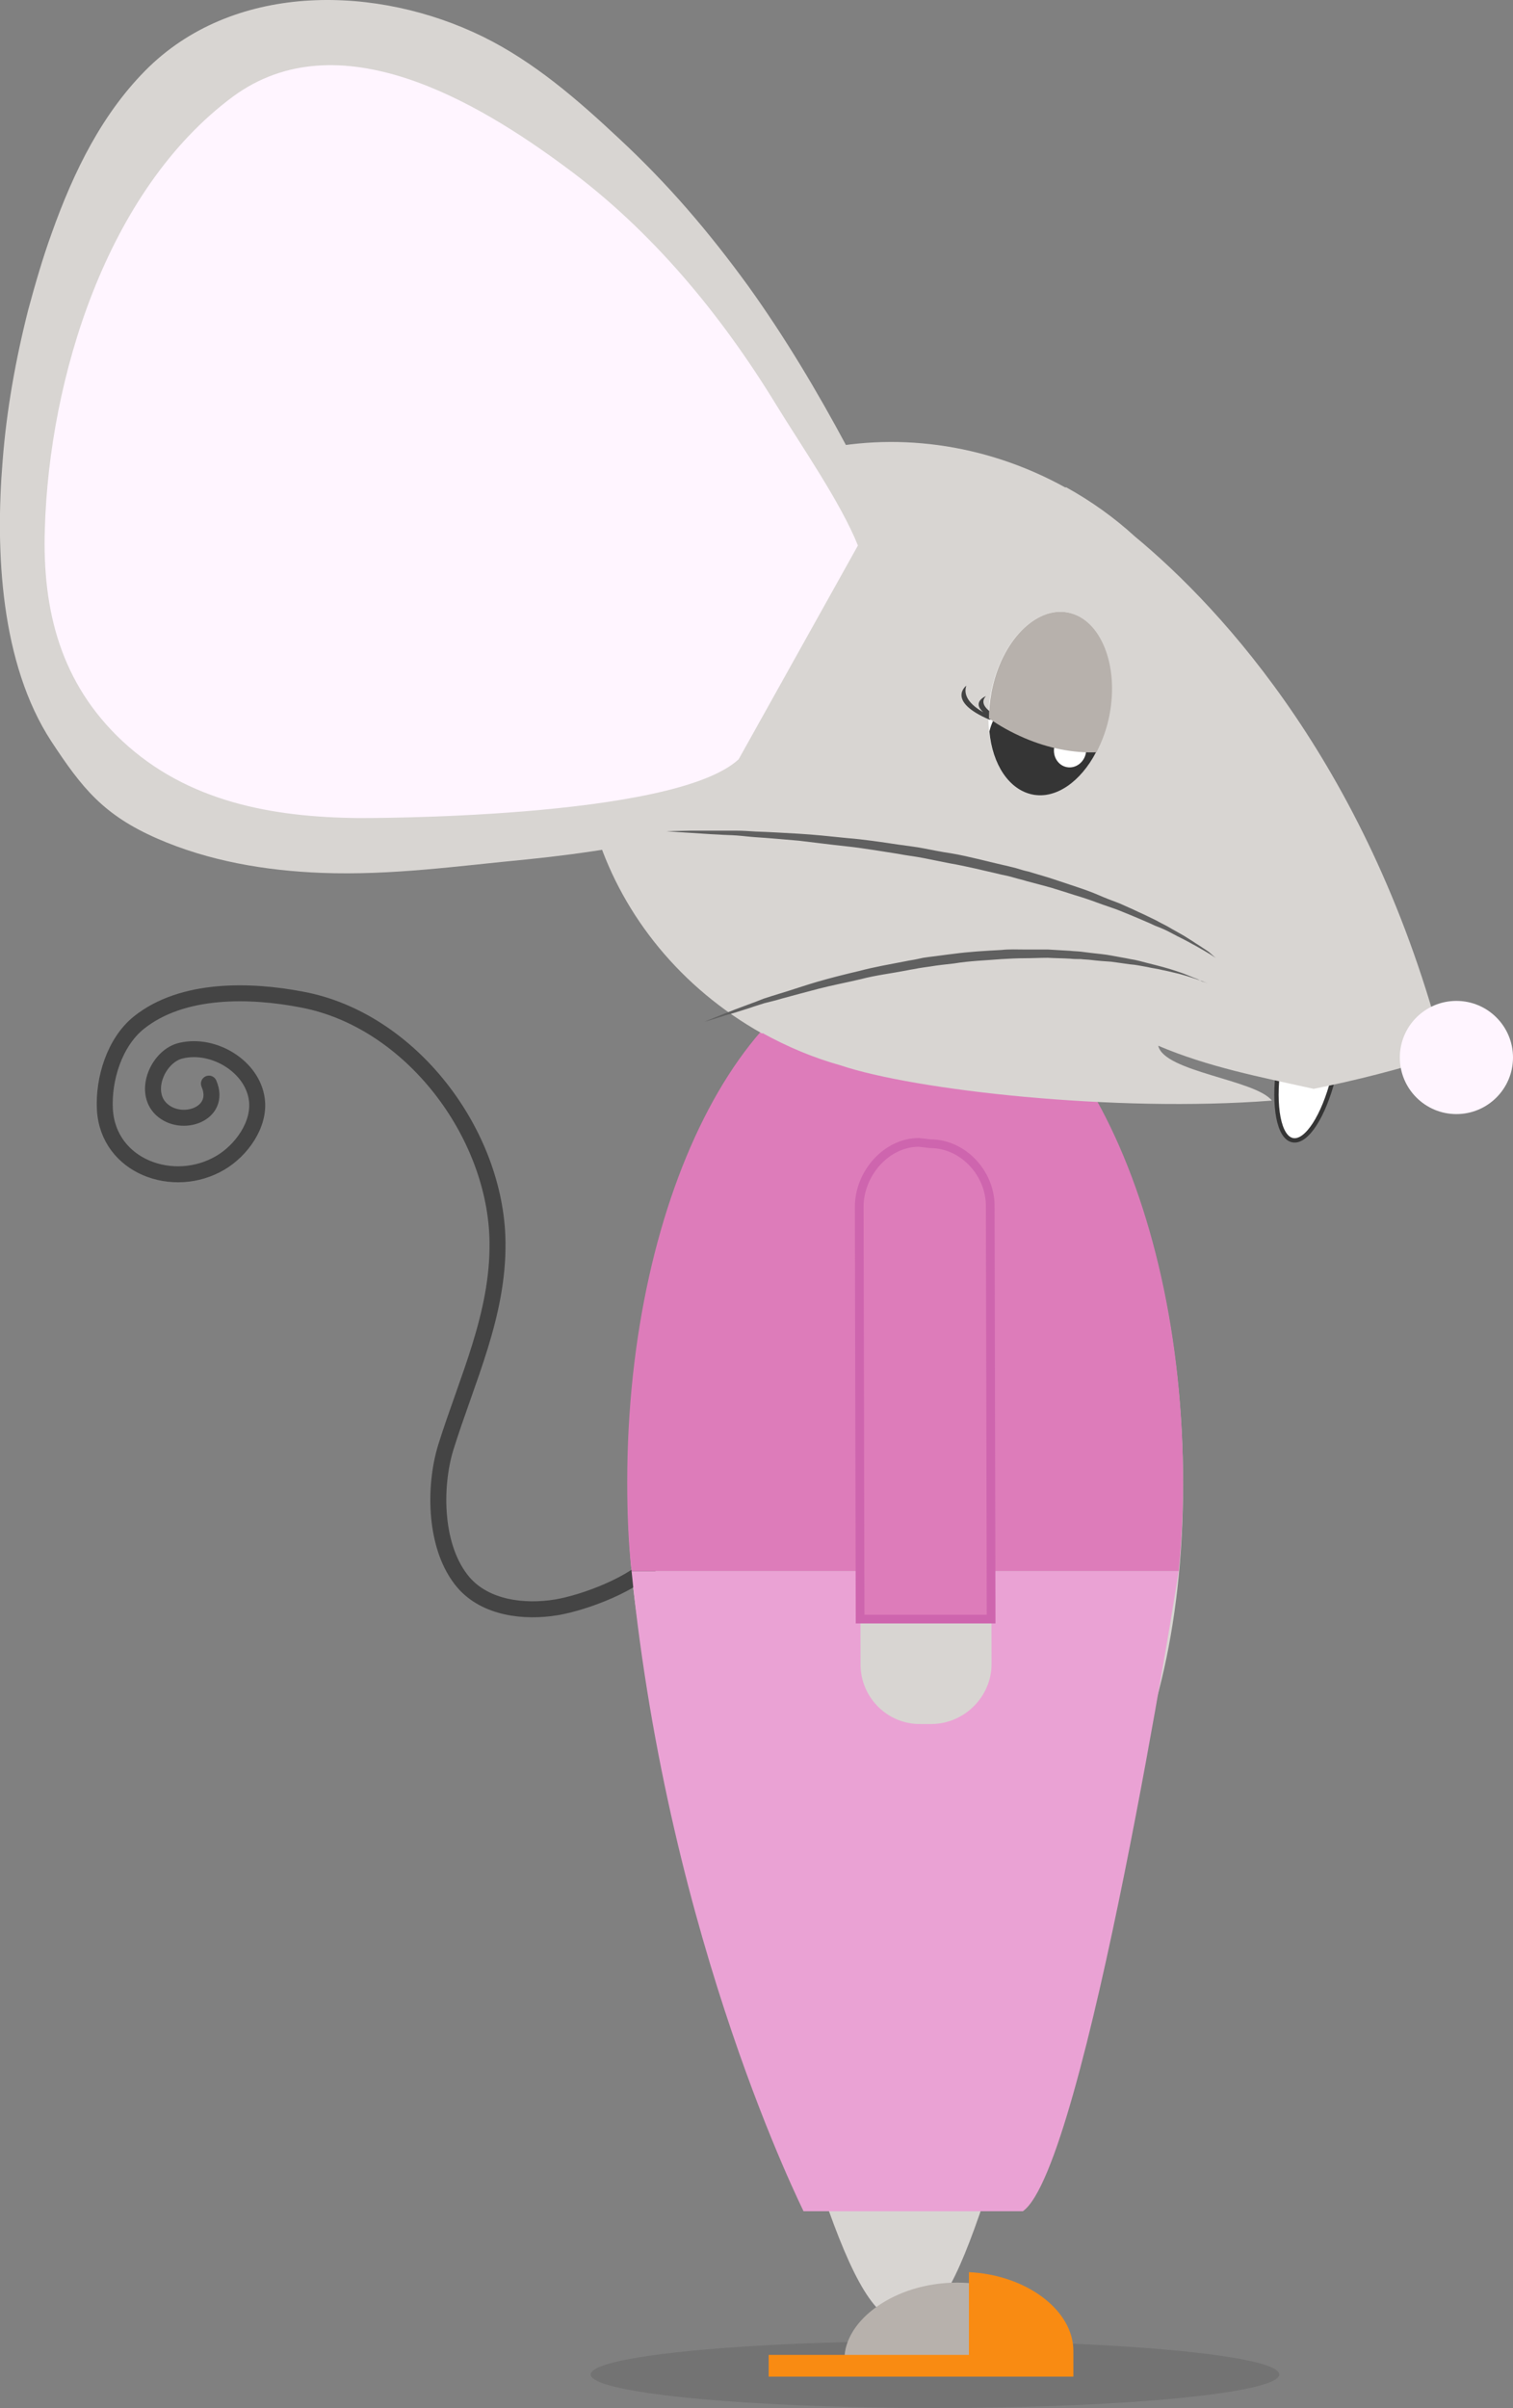 <?xml version="1.0" encoding="utf-8"?>
<!-- Generator: Adobe Illustrator 18.0.0, SVG Export Plug-In . SVG Version: 6.00 Build 0)  -->
<!DOCTYPE svg PUBLIC "-//W3C//DTD SVG 1.1//EN" "http://www.w3.org/Graphics/SVG/1.1/DTD/svg11.dtd">
<svg version="1.1" id="Calque_1" xmlns="http://www.w3.org/2000/svg" xmlns:xlink="http://www.w3.org/1999/xlink" x="0px" y="0px"
	 viewBox="0 0 347.6 553.1" enable-background="new 0 0 347.6 553.1" xml:space="preserve">
<rect x="0" y="0" width="347.6" height="553.1" fill="#808080" stroke="none"/>
<g>
	<ellipse opacity="0.1" cx="214.8" cy="545.4" rx="79.1" ry="7.7"/>
	<path fill="#D8D5D2" d="M271.8,341c0-67.1-28.6-121.5-63.8-121.5c-35.3,0-63.8,54.4-63.8,121.5c0,33.4,7.1,60.2,18.6,78.7
		c23.5,73,31.5,113.9,45.3,113.9c13.8,0,19.4-37.8,45.3-113.9C264.7,401.2,271.8,374.4,271.8,341z"/>
	<path fill="none" stroke="#444444" stroke-width="3.67" stroke-linecap="round" stroke-miterlimit="10" d="M48,248.9
		c3,7-6.3,10.2-10.9,5.9c-4.4-4.1-0.7-12.4,4.6-13.5c7.5-1.7,16.3,3.7,17.3,11.2c0.8,5.8-3.6,11.8-8.4,14.6
		c-10.7,6.3-25.7,0.9-26.5-12.2c-0.4-7,2.2-15.5,7.8-20c10-8,25.6-7.6,37.5-5.3c25,4.7,44.6,30.8,44.9,55.7
		c0.2,16.8-7,31.5-11.9,47.2c-2.8,9.2-2.6,23.2,4.1,31c5.1,5.9,14,6.9,21.3,5.7c6.6-1.1,18.2-5.5,22.4-10.6"/>
	<path fill="#FFFFFF" stroke="#353535" stroke-miterlimit="10" d="M299.9,247.1c-2.2-0.4-4.2-1.1-6.2-1.9
		c-1.2,8.9,0.1,16.1,3.3,16.7s7.1-5.6,9.3-14.2C304.2,247.7,302.1,247.6,299.9,247.1z"/>
	<path fill="#DD7CBA" d="M207.9,219.5c-35.3,0-63.8,53.9-63.8,121c0,7.3,0.3,14.4,1,20.4h125.7c0.6-6,1-13.1,1-20.4
		C271.8,273.4,243.2,219.5,207.9,219.5z"/>
	<g>
		<path fill="#D8D5D2" d="M244.9,111.9C244.9,111.9,244.9,111.9,244.9,111.9C244.8,111.9,244.9,111.9,244.9,111.9z"/>
		<path fill="#D8D5D2" d="M331.9,242.4c0.1,0,0.3-0.2,0.4-0.1l-0.5-0.3c-16.7-65-50.8-102-71.1-118.8c-4.7-4.3-10-8.1-15.8-11.3
			l-0.1,0.1c-37.6-20.8-83.6-9.7-102.8,24.9c-19.2,34.6-4.4,79.5,33.1,100.5l0.1-0.1c5.8,3.2,11.8,5.7,17.9,7.4
			c16.9,5.7,62.9,10.9,99.1,8.1c-3.7-4.8-24.8-6.6-26.1-12.6c11.5,4.9,23.5,7.2,35.7,9.9c9.5-1.9,19.4-4.4,29.8-7.7l0.5,0.3
			C331.9,242.8,331.9,242.6,331.9,242.4z"/>
	</g>
	<g>
		<path fill="#D8D5D2" d="M203.5,120.7c-2.7-6.2-5.8-12.3-9-18.2c-6.8-12.7-14.2-25.1-22.6-36.8c-9.1-12.5-18.3-23.3-29.7-33.9
			c-9.5-8.9-19.5-17.6-31.3-23.4C86.8-3.4,54.6-4.2,34.3,15.3C23.5,25.8,16.9,39.5,11.9,53.5c-2.1,5.8-3.8,11.7-5.4,17.6
			c-2.9,11.4-5,23.1-5.9,34.8c-1.7,20.7-0.5,46.5,11.2,64.4c7.1,10.8,12,16.9,24.3,22.3c11.9,5.2,24.9,7.4,37.9,7.9
			c16,0.6,31.3-1.6,47.1-3.1c13.7-1.4,26.2-3.4,39.5-6.7c2.3-0.6,15.3-2.5,16.1-4.4C176.7,186.2,203.5,120.7,203.5,120.7z"/>
		<path fill="#FFF5FF" d="M197.1,125.3c-3.9-9.8-13.2-23.2-18.7-32.2c-12.7-20.8-28.6-40.1-48.3-54.6C109.5,23.2,77.7,4.4,53.5,22.2
			C24.4,43.8,11.3,87,10.3,121.5C9.7,140.3,14,157,28.1,170.2c15,14,34.5,17.5,54.2,17.7c0,0,72.4,0.4,87.4-13.5L197.1,125.3z"/>
	</g>
	
		<ellipse transform="matrix(0.981 0.193 -0.193 0.981 35.717 -43.522)" fill="#FFFFFF" cx="241.3" cy="161.6" rx="13.8" ry="21.3"/>
	<path fill="#424242" d="M228.6,164.2c-1.6-0.9-3.7-2.6-2.1-4.3c0,0-3.3,1.3-0.6,3.7c-2.3-1.3-4.8-3.4-3.9-6.1c0,0-4.7,3.5,5.3,7.8
		c0.9-0.1,1.8-0.2,2.7-0.3l0,0C230.1,165,229.4,164.7,228.6,164.2z"/>
	<path fill="#353535" d="M242,158.2c-6.6-1.3-13,3-14.7,9.8c0.7,7.6,4.5,13.4,9.9,14.5c5.4,1.1,11.1-3,14.6-9.7
		C252.9,166,248.6,159.5,242,158.2z"/>
	
		<ellipse transform="matrix(0.981 0.193 -0.193 0.981 37.87 -44.205)" fill="#FFFFFF" cx="245.9" cy="172.3" rx="3.7" ry="4"/>
	<circle fill="#FFF5FF" cx="334.6" cy="242.9" r="13"/>
	<path fill="#B7B1AC" d="M219.9,524.3c14.3,0,25.9,8.6,25.9,17.6H194C194,532.9,205.6,524.3,219.9,524.3z"/>
	<g>
		<g>
			<path fill="#606060" d="M279.4,220.1c0,0-0.4-0.3-1.2-0.8c-0.8-0.5-2-1.2-3.6-2.1c-0.8-0.4-1.6-0.9-2.6-1.4c-1-0.5-2-1-3.1-1.6
				c-1.1-0.6-2.3-1.1-3.6-1.6c-0.6-0.3-1.3-0.6-2-0.9c-0.7-0.3-1.4-0.6-2.1-0.9c-1.4-0.6-2.9-1.2-4.4-1.8c-1.6-0.6-3.2-1.1-4.8-1.7
				c-1.6-0.6-3.4-1.2-5.1-1.7c-1.8-0.6-3.5-1.1-5.4-1.7c-1.8-0.5-3.7-1-5.6-1.5c-0.9-0.3-1.9-0.5-2.9-0.8c-1-0.3-1.9-0.5-2.9-0.7
				c-3.9-0.9-7.9-1.9-11.9-2.6c-2-0.4-4-0.8-6-1.2c-2-0.4-4-0.6-6-1c-4-0.6-7.9-1.3-11.7-1.7c-3.8-0.4-7.5-0.9-11-1.3
				c-3.5-0.3-6.8-0.6-9.9-0.8c-1.5-0.1-3-0.3-4.4-0.4c-1.4-0.1-2.7-0.1-4-0.2c-2.5-0.1-4.7-0.3-6.5-0.4c-3.6-0.2-5.6-0.4-5.6-0.4
				s2,0,5.6-0.1c1.8,0,4,0,6.5,0c1.3,0,2.6,0,4,0c1.4,0,2.9,0.1,4.4,0.2c3.1,0.1,6.4,0.3,9.9,0.5c3.5,0.2,7.2,0.6,11.1,1
				c3.8,0.3,7.8,0.9,11.8,1.5c2,0.3,4,0.5,6,0.9c2,0.4,4,0.8,6.1,1.1c4.1,0.7,8,1.8,12,2.7c1,0.2,2,0.5,2.9,0.7
				c1,0.3,1.9,0.6,2.9,0.8c1.9,0.6,3.8,1.1,5.6,1.7c1.8,0.6,3.6,1.2,5.4,1.8c1.8,0.6,3.5,1.2,5.1,1.9c1.6,0.7,3.2,1.3,4.8,1.9
				c1.5,0.7,3,1.3,4.4,2c1.4,0.6,2.7,1.3,4,1.9c1.2,0.7,2.4,1.2,3.5,1.9c1.1,0.6,2.1,1.2,3,1.7c0.9,0.6,1.8,1.1,2.5,1.6
				c0.8,0.5,1.4,0.9,2,1.3c0.6,0.4,1.1,0.7,1.4,1C279,219.8,279.4,220.1,279.4,220.1z"/>
		</g>
		<g>
			<path fill="#606060" d="M277.5,225.9c0,0-0.4-0.2-1.2-0.5c-0.8-0.3-2-0.7-3.6-1.2c-0.8-0.2-1.6-0.5-2.6-0.7
				c-0.9-0.2-2-0.5-3.1-0.7c-1.1-0.3-2.3-0.4-3.5-0.7c-1.2-0.2-2.5-0.5-3.9-0.6c-1.4-0.2-2.8-0.4-4.3-0.6c-1.5-0.1-3-0.2-4.6-0.4
				c-0.8-0.1-1.6-0.1-2.4-0.2c-0.8,0-1.6,0-2.5-0.1c-1.7-0.1-3.4-0.1-5.1-0.2c-1.7,0-3.5,0.1-5.2,0.1c-1.8,0-3.6,0.1-5.4,0.2
				c-3.6,0.3-7.3,0.4-10.9,1c-1.8,0.2-3.7,0.4-5.5,0.7l-1.4,0.2l-1.3,0.2c-0.9,0.2-1.8,0.3-2.7,0.5c-3.6,0.7-7.1,1.1-10.5,2
				c-3.4,0.8-6.6,1.4-9.7,2.2c-3.1,0.8-6,1.6-8.6,2.3c-1.3,0.4-2.6,0.7-3.8,1c-1.2,0.4-2.3,0.7-3.4,1.1c-2.2,0.7-4,1.3-5.6,1.7
				c-3.1,1-4.9,1.5-4.9,1.5s1.7-0.7,4.7-1.9c1.5-0.6,3.3-1.3,5.5-2.1c1.1-0.4,2.2-0.8,3.4-1.3c1.2-0.4,2.5-0.8,3.8-1.2
				c2.7-0.8,5.5-1.8,8.6-2.7c3.1-0.9,6.3-1.7,9.7-2.5c3.4-0.9,6.9-1.5,10.5-2.2c0.9-0.2,1.8-0.3,2.7-0.5l1.4-0.3l1.4-0.2
				c1.8-0.2,3.7-0.5,5.5-0.7c3.7-0.5,7.4-0.7,11.1-0.9c1.8-0.2,3.6-0.1,5.4-0.1c1.8,0,3.6,0,5.3,0c1.7,0.1,3.5,0.2,5.1,0.3
				c0.8,0.1,1.7,0.1,2.5,0.2c0.8,0.1,1.6,0.2,2.4,0.3c1.6,0.2,3.1,0.3,4.6,0.6c1.5,0.3,2.9,0.5,4.3,0.8c1.4,0.2,2.7,0.6,3.9,0.9
				c1.2,0.3,2.4,0.6,3.5,0.9c1.1,0.3,2.1,0.6,3,0.9c0.9,0.3,1.8,0.6,2.5,0.9c0.8,0.3,1.4,0.6,2,0.8c0.6,0.2,1.1,0.5,1.5,0.7
				C277.1,225.7,277.5,225.9,277.5,225.9z"/>
		</g>
	</g>
	<path fill="#EAA2D4" d="M145.1,360.9h125.7c0,0-21.5,137-35.8,147h-50.4C184.7,507.9,153.7,446.9,145.1,360.9z"/>
	<path fill="#D8D5D2" d="M197.7,382.3l-0.2-106.5c0-7.5,6.2-13.7,13.7-13.8l2.6,0c7.5,0,13.7,6.2,13.8,13.7l0.2,106.5
		c0,7.5-6.2,13.7-13.7,13.8l-2.6,0C203.9,396.1,197.7,389.9,197.7,382.3z"/>
	<path fill="#DD7CBA" stroke="#CE65AE" stroke-width="2" stroke-miterlimit="10" d="M227.5,277c0-7.5-6.2-14.3-13.8-14.3l-2.6-0.3
		c-7.5,0-13.7,7.2-13.7,14.8l0.2,94.7h30.1L227.5,277z"/>
	<path fill="#F98B12" d="M222.6,521.9v19h-46v5h70V540C246.6,530.5,235.6,522.5,222.6,521.9z"/>
	<path fill="#B7B1AC" d="M245.4,140.7c-7.5-1.5-15.4,6.7-17.6,18.2c-0.4,2.1-0.6,4.1-0.6,6.1c2.4,1.7,5.1,3.2,8.1,4.5
		c5.6,2.4,11.3,3.5,16.6,3.3c1.3-2.5,2.4-5.4,3-8.6C257.1,152.8,252.9,142.2,245.4,140.7z"/>
</g>
<g>
</g>
<g>
</g>
<g>
</g>
<g>
</g>
<g>
</g>
<g>
</g>
<g>
</g>
<g>
</g>
<g>
</g>
<g>
</g>
<g>
</g>
<g>
</g>
<g>
</g>
<g>
</g>
<g>
</g>
</svg>
